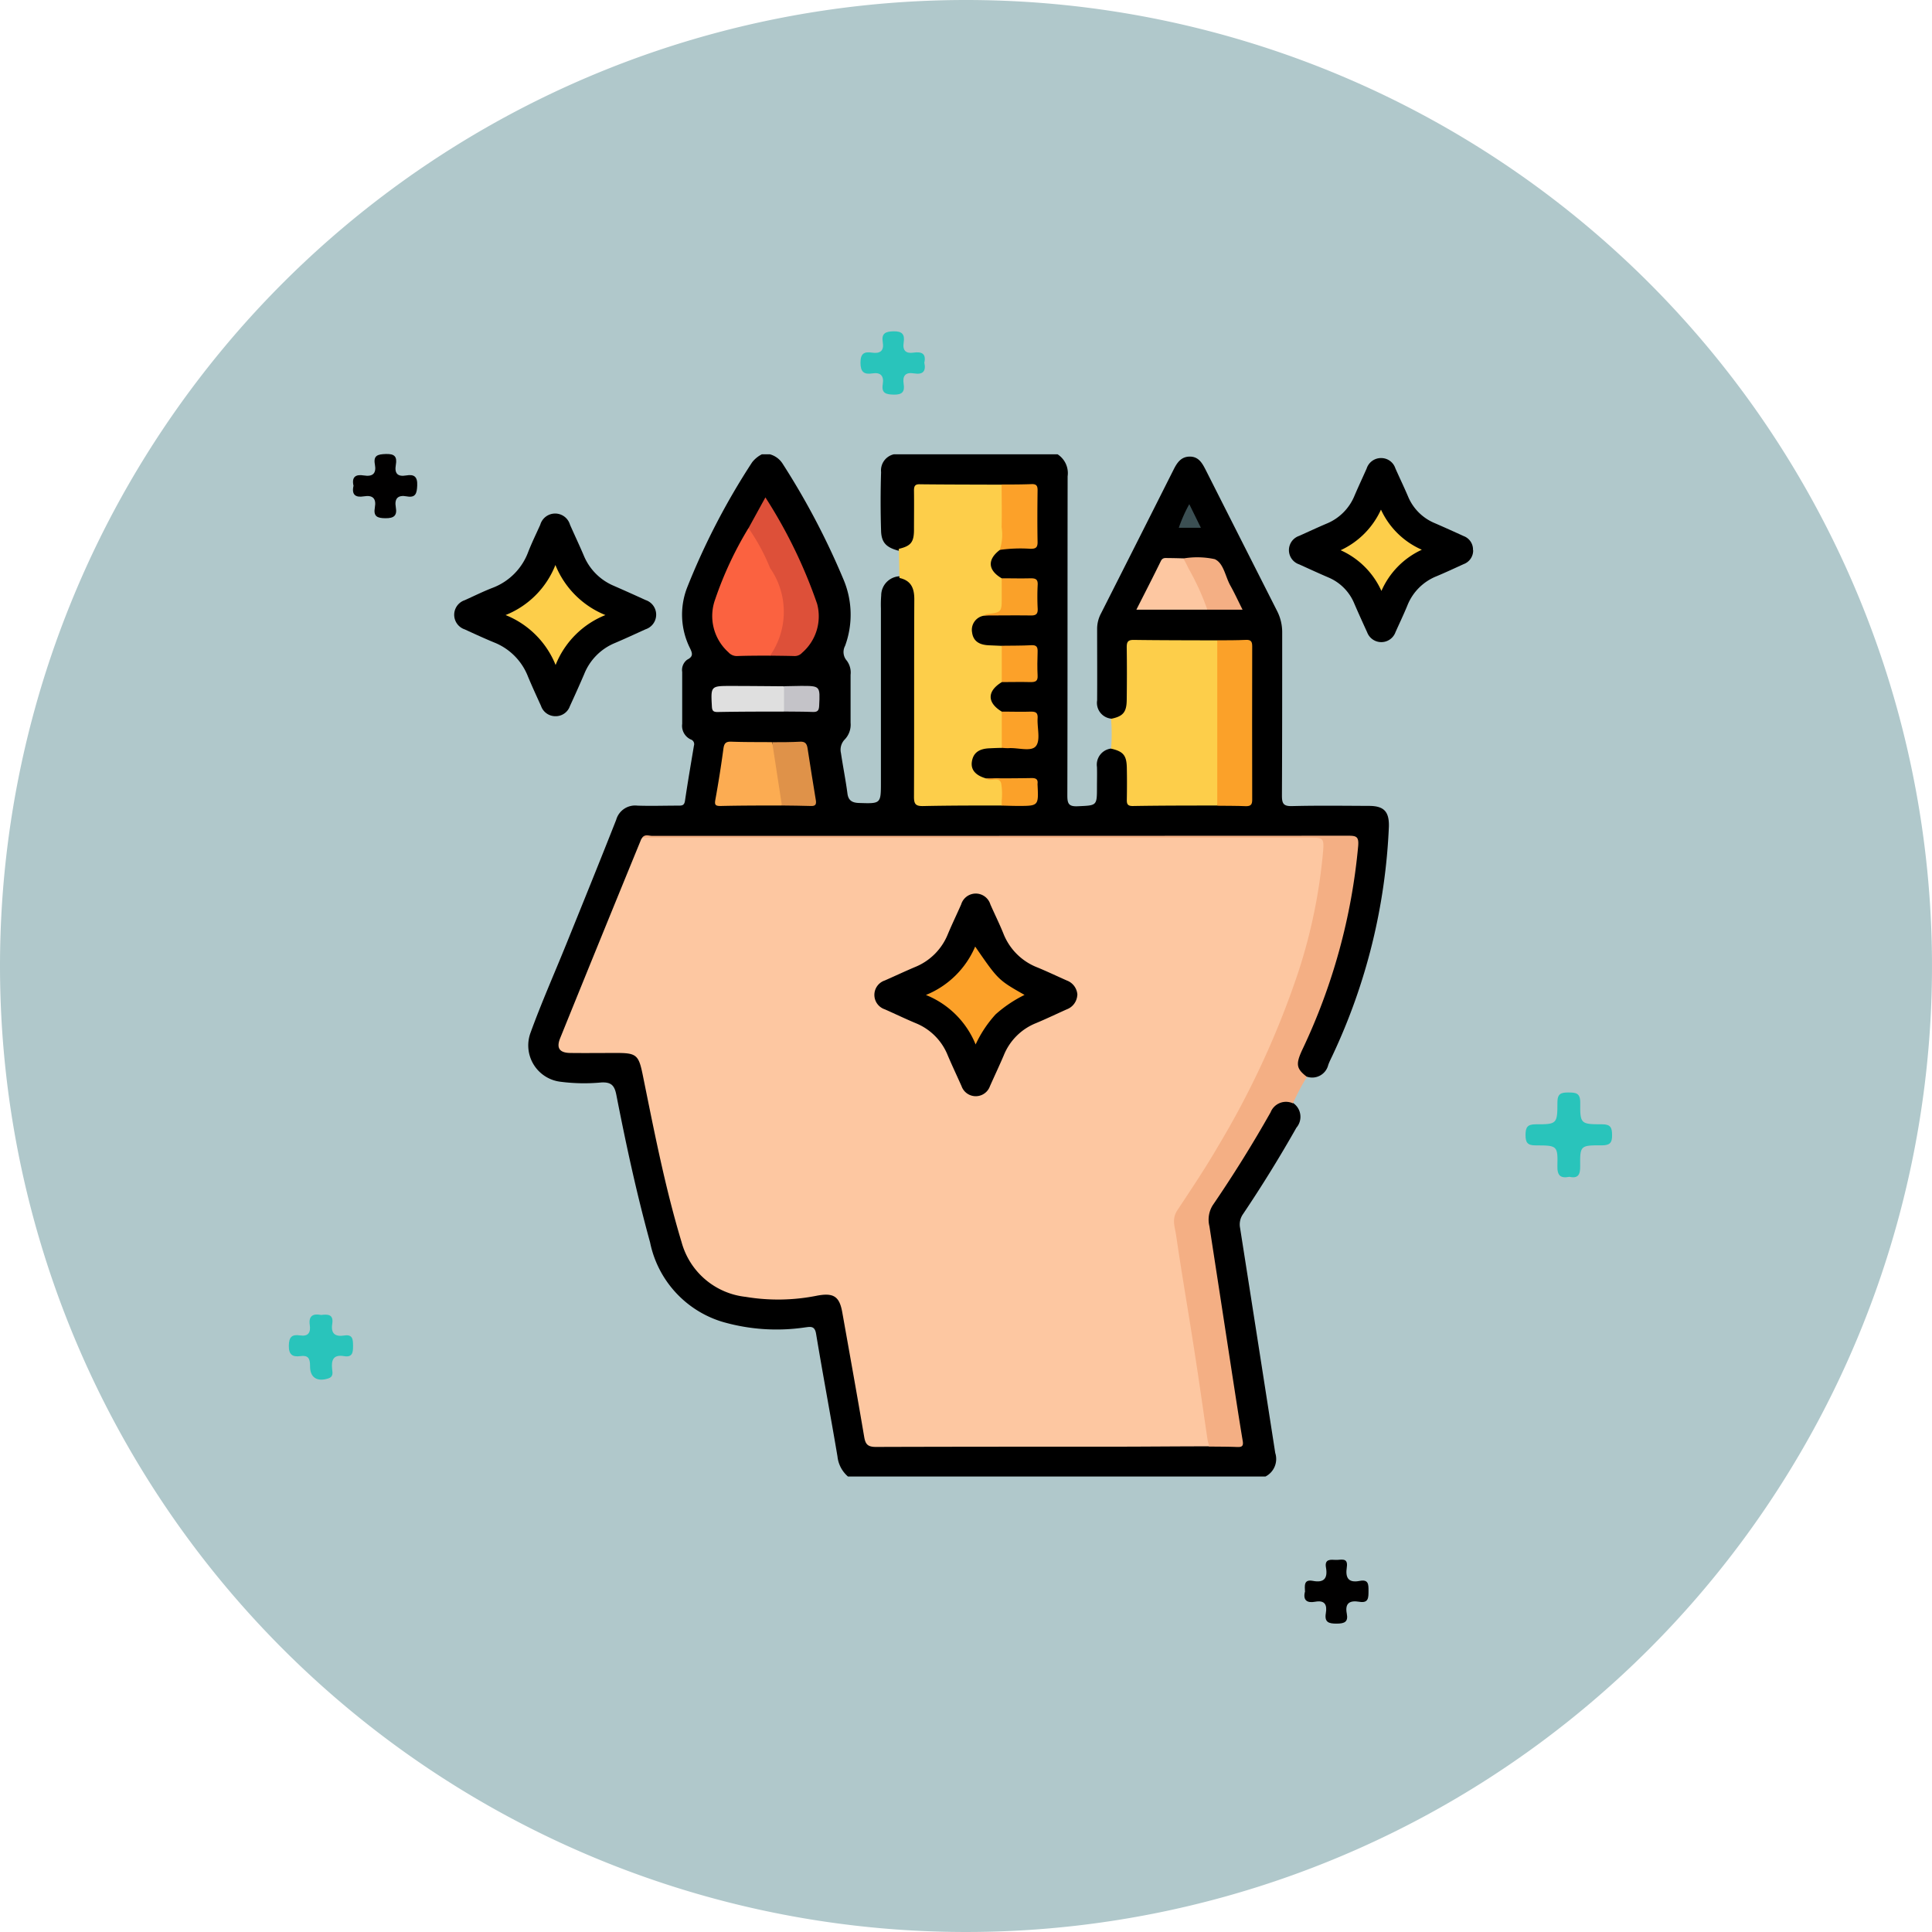 <svg xmlns="http://www.w3.org/2000/svg" xmlns:xlink="http://www.w3.org/1999/xlink" width="59.538" height="59.538" viewBox="0 0 59.538 59.538">
  <defs>
    <clipPath id="clip-path">
      <rect id="Rectángulo_37893" data-name="Rectángulo 37893" width="31.398" height="31.507" fill="none"/>
    </clipPath>
  </defs>
  <g id="Grupo_157920" data-name="Grupo 157920" transform="translate(-0.122 -0.013)">
    <path id="Trazado_127482" data-name="Trazado 127482" d="M29.769,0A29.769,29.769,0,1,1,0,29.769,29.769,29.769,0,0,1,29.769,0Z" transform="translate(0.122 0.013)" fill="#b0c8cb"/>
    <g id="Grupo_156595" data-name="Grupo 156595" transform="translate(9.021 10.224)">
      <path id="Trazado_127053" data-name="Trazado 127053" d="M14.667,122.237c.273.061.336-.068.334-.323-.007-.639,0-.65.665-.646.246,0,.323-.075.318-.318,0-.227-.046-.332-.308-.331-.663,0-.68-.011-.673-.673,0-.3-.144-.305-.366-.307s-.337.035-.337.3c0,.67-.014.682-.669.68-.253,0-.313.09-.314.326s.059.325.313.324c.668,0,.684.009.669.641-.007.294.1.379.368.328" transform="translate(24.796 -96.183)" fill="#29c4bb"/>
      <path id="Trazado_127054" data-name="Trazado 127054" d="M212.981,151.153c-.244-.047-.38.034-.34.311.034.232-.046.36-.3.321s-.343.053-.345.323.113.348.354.315.3.069.3.3c-.007.359.215.5.562.388.165-.052.129-.183.118-.287-.029-.284.036-.457.371-.4.259.044.275-.118.274-.317s-.008-.36-.271-.319c-.283.044-.417-.06-.37-.359s-.138-.3-.35-.273" transform="translate(-211.994 -120.843)" fill="#29c4bb"/>
      <path id="Trazado_127055" data-name="Trazado 127055" d="M207.47,68.616c-.063.273.062.366.317.323.277-.047.39.067.341.342s.068.33.326.332.366-.076.32-.335c-.049-.276.066-.389.34-.338s.309-.1.319-.334c.013-.28-.1-.353-.34-.311-.265.046-.364-.064-.319-.323s-.037-.348-.313-.338c-.244.009-.384.043-.332.322s-.069.384-.341.339c-.256-.043-.38.049-.317.321" transform="translate(-205.475 -63.854)" fill="#010000"/>
      <path id="Trazado_127056" data-name="Trazado 127056" d="M51.8,185.982c-.06.254.066.348.32.3.3-.054.369.1.326.353-.047.28.088.323.334.322s.361-.055.312-.308c-.065-.332.1-.414.388-.365s.28-.135.281-.336,0-.36-.269-.308c-.357.071-.448-.1-.4-.42s-.187-.218-.342-.227-.348-.031-.3.234c.059.328-.056.48-.4.413-.29-.056-.254.146-.246.34" transform="translate(-20.487 -147.133)" fill="#010000"/>
      <path id="Trazado_127057" data-name="Trazado 127057" d="M123.727,16.785c.068-.29-.092-.347-.33-.312s-.344-.065-.306-.309-.035-.354-.314-.348c-.257.005-.374.072-.33.336s-.079.359-.333.321c-.235-.035-.353.021-.354.308s.109.373.366.332.363.08.321.333c-.047.284.105.316.344.321.255.005.338-.091.3-.325-.041-.257.054-.374.322-.329s.373-.064.315-.329" transform="translate(-104.142 -15.817)" fill="#29c4bb"/>
    </g>
    <g id="Grupo_158052" data-name="Grupo 158052" transform="translate(14.122 14.013)">
      <g id="Grupo_158052-2" data-name="Grupo 158052" clip-path="url(#clip-path)">
        <path id="Trazado_131776" data-name="Trazado 131776" d="M27.612,0a.691.691,0,0,1,.31.677c-.006,3.277,0,6.554-.009,9.831,0,.254.037.352.323.338.589-.027.59-.008.59-.595,0-.2.006-.41,0-.614a.5.5,0,0,1,.436-.569c.323-.027.5.107.569.449a3.947,3.947,0,0,1,.029.765c.005.439.015.452.443.454.747,0,1.493-.006,2.24,0a5.989,5.989,0,0,1,.613,0c.234.008.332-.09.33-.325,0-.511,0-1.023,0-1.534,0-.89,0-1.78,0-2.67,0-.357-.03-.381-.386-.387-.184,0-.368.006-.552-.006-.737.011-1.474,0-2.211,0-.467,0-.471.006-.473.486,0,.389,0,.778,0,1.167a.868.868,0,0,1-.129.5c-.113.162-.251.274-.466.18a.489.489,0,0,1-.438-.563c.005-.738,0-1.476,0-2.214a1.013,1.013,0,0,1,.121-.469Q30.072,2.689,31.188.471c.106-.211.23-.4.5-.4s.381.2.487.407q1.1,2.176,2.2,4.347a1.435,1.435,0,0,1,.159.677c0,1.671,0,3.342-.008,5.013,0,.247.045.333.312.326.789-.02,1.578-.009,2.367-.006.463,0,.628.172.617.637a18.358,18.358,0,0,1-1.733,7.043c-.046.1-.1.2-.137.308a.509.509,0,0,1-.651.359.436.436,0,0,1-.333-.531,2.02,2.02,0,0,1,.193-.549,18.6,18.6,0,0,0,1.557-5.385c.022-.184.011-.371.046-.551.051-.264-.079-.326-.3-.319-.3.008-.594-.008-.892-.008q-10.1,0-20.2,0a.748.748,0,0,0-.448.057.792.792,0,0,0-.211.369c-.738,1.857-1.5,3.7-2.266,5.551-.179.432-.1.547.377.553.42,0,.84,0,1.26,0,.528,0,.706.138.809.645.254,1.245.515,2.489.808,3.726.113.479.256.949.385,1.424a2.316,2.316,0,0,0,2.345,1.764,6.712,6.712,0,0,0,1.746-.079c.571-.108.814.077.915.662.2,1.141.406,2.28.6,3.421.1.559.095.56.649.56H31.9c.123,0,.246,0,.369,0,.215,0,.43,0,.645,0,.3-.006.321-.025.276-.32-.126-.83-.255-1.66-.382-2.49-.192-1.255-.388-2.51-.579-3.766a1.343,1.343,0,0,1,.23-1.046c.587-.816,1.093-1.683,1.6-2.551a.921.921,0,0,1,.318-.368c.171-.1.344-.143.495.041a.514.514,0,0,1,.1.76q-.77,1.36-1.642,2.658a.554.554,0,0,0-.094.429q.545,3.468,1.084,6.937a.607.607,0,0,1-.3.725H21.152a.948.948,0,0,1-.323-.62c-.212-1.261-.45-2.518-.659-3.779-.042-.255-.18-.215-.344-.195a6,6,0,0,1-2.554-.176,3.231,3.231,0,0,1-2.218-2.446c-.413-1.5-.741-3.018-1.039-4.543-.056-.286-.152-.4-.464-.384a5.644,5.644,0,0,1-1.257-.022,1.127,1.127,0,0,1-.925-1.507c.334-.921.732-1.818,1.1-2.727.517-1.278,1.036-2.555,1.541-3.838a.605.605,0,0,1,.652-.437c.42.014.84,0,1.26,0,.112,0,.186,0,.208-.149.084-.567.181-1.132.276-1.7a.151.151,0,0,0-.1-.191.462.462,0,0,1-.262-.479c0-.533,0-1.066,0-1.6a.394.394,0,0,1,.156-.38c.2-.1.155-.207.079-.364a2.308,2.308,0,0,1-.086-1.849A21.679,21.679,0,0,1,18.2.245a.893.893,0,0,1,.3-.245h.246a.673.673,0,0,1,.386.279,22.948,22.948,0,0,1,1.874,3.558,2.783,2.783,0,0,1,.057,2.068.4.4,0,0,0,.055.456.615.615,0,0,1,.115.436c0,.492,0,.984,0,1.476a.657.657,0,0,1-.173.508.455.455,0,0,0-.124.424c.062.415.145.828.2,1.245.026.212.139.288.351.295.681.022.681.028.681-.646q0-2.675,0-5.35a3.523,3.523,0,0,1,.009-.4.592.592,0,0,1,.619-.59.573.573,0,0,1,.477.654c.013.666,0,1.333,0,2q0,1.922,0,3.845c0,.467.008.472.487.475.7,0,1.394-.011,2.09.007.234-.006.469-.01.7,0s.358-.072.347-.332c-.013-.3-.038-.344-.36-.346-.378,0-.755-.009-1.133-.009-.345-.076-.525-.26-.522-.531a.564.564,0,0,1,.546-.55,2.585,2.585,0,0,1,.455-.014c.256-.009.512,0,.768,0,.164,0,.231-.076.246-.242.056-.65.036-.677-.609-.683A1.63,1.63,0,0,1,25.931,8a.525.525,0,0,1-.439-.543.509.509,0,0,1,.429-.517,5.87,5.87,0,0,1,.729-.018c.179,0,.255-.079.255-.258,0-.766.038-.659-.608-.668-.132,0-.264.005-.4,0a1.83,1.83,0,0,1-.543-.043q-.462-.131-.468-.522c0-.258.14-.425.451-.526.417-.009.834-.017,1.252-.011.217,0,.306-.082.314-.305.025-.677.032-.677-.637-.681a2.249,2.249,0,0,1-.335-.015.51.51,0,0,1-.439-.477.5.5,0,0,1,.352-.542,1.918,1.918,0,0,1,.759-.071c.205,0,.3-.081.3-.292,0-.4-.005-.8,0-1.2,0-.207-.079-.3-.29-.3-.246,0-.492.006-.738,0-.736.013-1.472,0-2.208.006-.36,0-.385.028-.391.38-.005.327.01.655-.007.982a.551.551,0,0,1-.567.59c-.37-.1-.518-.25-.529-.609q-.028-.9,0-1.811A.509.509,0,0,1,22.567,0Z" transform="translate(-9.021)"/>
        <path id="Trazado_131777" data-name="Trazado 131777" d="M3.117,15.333a.467.467,0,0,1-.446-.318c-.137-.3-.272-.594-.4-.9a1.851,1.851,0,0,0-1.05-1.057c-.3-.124-.6-.262-.9-.4a.474.474,0,0,1,0-.9c.279-.126.554-.262.839-.374a1.88,1.88,0,0,0,1.116-1.111c.111-.285.247-.561.372-.84a.477.477,0,0,1,.917,0c.14.318.289.631.425.951a1.725,1.725,0,0,0,.927.932q.491.215.978.438a.474.474,0,0,1,0,.9c-.316.143-.631.29-.95.425A1.728,1.728,0,0,0,4,14.04c-.141.328-.287.654-.437.979a.464.464,0,0,1-.448.314" transform="translate(0.001 -7.262)"/>
        <path id="Trazado_131778" data-name="Trazado 131778" d="M28.747,58.353c.086-.115.208-.054.31-.054q10.727,0,21.453-.005c.244,0,.323.031.3.313a18.516,18.516,0,0,1-1.731,6.3c-.2.438-.171.57.152.82a6.457,6.457,0,0,0-.431.815.51.51,0,0,0-.689.275q-.831,1.471-1.785,2.867a.838.838,0,0,0-.1.647q.351,2.276.7,4.553c.107.688.211,1.376.326,2.063.028.165-.033.19-.174.185-.286-.012-.573-.01-.86-.014a.476.476,0,0,1-.162-.352c-.336-2.137-.66-4.276-.993-6.414a1.021,1.021,0,0,1,.234-.769c.586-.855,1.123-1.74,1.621-2.649a21.027,21.027,0,0,0,2.694-7.893c0-.02.006-.041.008-.061.054-.485.016-.529-.476-.529q-9.92,0-19.839,0c-.189,0-.393.054-.56-.091" transform="translate(-22.955 -46.54)" fill="#f4af84"/>
        <path id="Trazado_131779" data-name="Trazado 131779" d="M103.723,33.486c-.869,0-1.738,0-2.607.015-.161,0-.183-.069-.18-.2.006-.327.007-.655,0-.982-.008-.381-.11-.5-.486-.587a5.429,5.429,0,0,0,0-.919c.368-.074.479-.2.483-.582.007-.541.008-1.082,0-1.623,0-.169.04-.228.219-.226.857.012,1.714.011,2.57.014a.523.523,0,0,1,.1.4q0,2.142,0,4.283a.534.534,0,0,1-.1.4" transform="translate(-80.211 -22.662)" fill="#fdce4a"/>
        <path id="Trazado_131780" data-name="Trazado 131780" d="M133.364,3.425a.447.447,0,0,1-.292.428c-.279.127-.556.257-.839.375a1.607,1.607,0,0,0-.9.91c-.113.273-.241.541-.362.811a.465.465,0,0,1-.873.007c-.137-.3-.271-.594-.4-.894a1.485,1.485,0,0,0-.8-.8c-.3-.129-.6-.267-.893-.4A.463.463,0,0,1,128,2.984c.28-.125.557-.255.839-.375a1.572,1.572,0,0,0,.868-.863c.12-.282.251-.559.375-.839a.464.464,0,0,1,.44-.322.458.458,0,0,1,.444.315c.128.289.266.574.39.865a1.519,1.519,0,0,0,.823.825c.3.13.6.266.894.4a.442.442,0,0,1,.286.432" transform="translate(-101.966 -0.469)"/>
        <path id="Trazado_131781" data-name="Trazado 131781" d="M18.5,58.631l20.545,0c.442,0,.469,0,.432.451a16.7,16.7,0,0,1-.746,3.645,27.074,27.074,0,0,1-2.493,5.424c-.39.673-.824,1.318-1.251,1.965-.18.273-.073.519-.038.761.181,1.248.4,2.491.59,3.738.133.855.252,1.711.379,2.567a1.843,1.843,0,0,0,.055.207c-.943,0-1.886.01-2.829.011-2.481,0-4.962,0-7.443.008-.251,0-.325-.079-.363-.308-.217-1.282-.448-2.561-.676-3.842-.087-.489-.267-.607-.776-.512a6.07,6.07,0,0,1-2.2.037,2.305,2.305,0,0,1-1.977-1.69c-.513-1.7-.847-3.436-1.2-5.17-.121-.588-.193-.656-.789-.656-.482,0-.964.006-1.445,0-.329-.006-.429-.153-.307-.455q1.243-3.071,2.5-6.137c.007-.017.026-.03.04-.045" transform="translate(-12.706 -46.818)" fill="#fdc7a1"/>
        <path id="Trazado_131782" data-name="Trazado 131782" d="M68,7.457q-.009-.452-.019-.9c.362-.085.463-.2.467-.567,0-.41.006-.82,0-1.23,0-.145.038-.2.188-.193.84.009,1.68.009,2.52.012a.416.416,0,0,1,.092.314c0,.449.006.9,0,1.346a.351.351,0,0,1-.148.346c-.4.3-.379.63.057.883a1.75,1.75,0,0,1,.066.98c-.006.1-.081.152-.191.153a1.913,1.913,0,0,0-.424.015.441.441,0,0,0-.37.513c.039.3.258.39.526.4l.395.017a1.474,1.474,0,0,1,0,1.115c-.465.28-.463.638,0,.915a1.487,1.487,0,0,1,0,1.115c-.132,0-.264.007-.4.013-.268.014-.479.11-.526.405-.041.254.11.429.435.522.041,0-.009,0,.029.008.166.049.408-.1.5.1a.775.775,0,0,1-.038.727c-.809,0-1.618,0-2.426.017-.232.005-.286-.059-.285-.288.009-2.028,0-4.056.01-6.084,0-.346-.1-.575-.454-.657" transform="translate(-54.282 -3.643)" fill="#fdce4a"/>
        <path id="Trazado_131783" data-name="Trazado 131783" d="M41.229,15.233c-.338,0-.676,0-1.013.012a.339.339,0,0,1-.269-.115,1.5,1.5,0,0,1-.41-1.631,11.091,11.091,0,0,1,1.023-2.191c.148-.018.19.1.24.2a14.235,14.235,0,0,1,.817,1.782,2,2,0,0,1-.109,1.633.568.568,0,0,1-.278.314" transform="translate(-31.498 -9.028)" fill="#fb6240"/>
        <path id="Trazado_131784" data-name="Trazado 131784" d="M116.693,33.489q0-2.546,0-5.092c.3,0,.593,0,.889-.013.153-.006.188.056.188.2q-.005,2.362,0,4.725c0,.14-.035.2-.188.2-.3-.013-.592-.01-.889-.014" transform="translate(-93.181 -22.665)" fill="#fba129"/>
        <path id="Trazado_131785" data-name="Trazado 131785" d="M45.645,11.481a2.364,2.364,0,0,0,0-2.7,6.087,6.087,0,0,0-.665-1.228l.521-.949a15.157,15.157,0,0,1,1.594,3.28,1.486,1.486,0,0,1-.463,1.509.308.308,0,0,1-.246.1c-.246-.007-.491-.008-.737-.012" transform="translate(-35.914 -5.276)" fill="#dd5039"/>
        <path id="Trazado_131786" data-name="Trazado 131786" d="M41.96,45.921c-.632,0-1.264,0-1.9.015-.156,0-.183-.039-.155-.193q.142-.781.248-1.569c.022-.161.067-.226.24-.22.417.016.836.011,1.253.015a3.724,3.724,0,0,1,.267,1.239,1.17,1.17,0,0,1,.041.713" transform="translate(-31.86 -35.098)" fill="#fcac52"/>
        <path id="Trazado_131787" data-name="Trazado 131787" d="M106.508,17.465h-2.186c.263-.519.514-1.006.755-1.5.056-.115.146-.091.233-.091.153,0,.307.005.46.009a.334.334,0,0,1,.172.167q.286.561.561,1.127c.044.091.091.189.005.286" transform="translate(-83.303 -12.676)" fill="#fdc7a1"/>
        <path id="Trazado_131788" data-name="Trazado 131788" d="M83.446,6.58a1.526,1.526,0,0,0,.054-.692c.01-.438,0-.876,0-1.315.307,0,.614,0,.92-.012.15-.006.19.05.188.193-.007.532-.01,1.064,0,1.6,0,.176-.074.2-.219.2a4.607,4.607,0,0,0-.947.034" transform="translate(-66.633 -3.642)" fill="#fca129"/>
        <path id="Trazado_131789" data-name="Trazado 131789" d="M48.9,45.92,48.6,43.968c.285,0,.571,0,.855-.015.162-.01.213.061.235.2q.123.8.255,1.6c.022.131-.01.187-.152.181-.295-.011-.591-.01-.886-.015" transform="translate(-38.804 -35.096)" fill="#df9249"/>
        <path id="Trazado_131790" data-name="Trazado 131790" d="M41.577,36.217c-.683,0-1.366,0-2.049.013-.135,0-.166-.043-.173-.173-.034-.63-.038-.631.6-.63.54,0,1.08.006,1.621.01a.771.771,0,0,1,0,.781" transform="translate(-31.417 -28.288)" fill="#dfdfdf"/>
        <path id="Trazado_131791" data-name="Trazado 131791" d="M112.249,17.354a7.689,7.689,0,0,0-.584-1.279c-.044-.1-.1-.2-.153-.3a2.554,2.554,0,0,1,.964.021c.277.121.325.532.481.811.128.228.237.467.378.747Z" transform="translate(-89.043 -12.565)" fill="#f4af84"/>
        <path id="Trazado_131792" data-name="Trazado 131792" d="M81.005,20.111a.252.252,0,0,1,.078-.042c.471-.059.471-.058.471-.531q0-.287,0-.575c.3,0,.594.008.891,0,.151,0,.226.029.217.2a7.27,7.27,0,0,0,0,.738c.008.164-.054.21-.212.208-.482-.007-.963,0-1.445,0" transform="translate(-64.684 -15.142)" fill="#faa129"/>
        <path id="Trazado_131793" data-name="Trazado 131793" d="M83.733,30.33q0-.557,0-1.115c.306-.005.613,0,.919-.017.154-.007.191.059.186.2-.008.245-.013.492,0,.737.01.175-.07.2-.217.2-.3-.008-.593,0-.89,0" transform="translate(-66.862 -23.315)" fill="#fca129"/>
        <path id="Trazado_131794" data-name="Trazado 131794" d="M83.731,40.473q0-.557,0-1.115c.3,0,.593.01.889,0,.148,0,.226.023.216.2-.018.294.095.675-.051.861s-.553.044-.843.065a1.689,1.689,0,0,1-.213-.011" transform="translate(-66.86 -31.428)" fill="#fca229"/>
        <path id="Trazado_131795" data-name="Trazado 131795" d="M81.8,50.365c0-.05,0-.1,0-.151a1.981,1.981,0,0,0-.017-.539c-.071-.229-.335-.018-.47-.149.471,0,.942,0,1.413-.009.13,0,.195.038.179.174a.193.193,0,0,0,0,.031c.033.655.033.655-.614.654-.164,0-.327-.007-.491-.01" transform="translate(-64.931 -39.54)" fill="#fba129"/>
        <path id="Trazado_131796" data-name="Trazado 131796" d="M50.428,36.216v-.781c.173,0,.347-.01.52-.01.6,0,.594,0,.564.615-.007.148-.052.194-.2.188-.3-.012-.592-.009-.888-.013" transform="translate(-40.268 -28.288)" fill="#c4c3c8"/>
        <path id="Trazado_131797" data-name="Trazado 131797" d="M111.137,7.63l.357.727h-.68a4.46,4.46,0,0,1,.323-.727" transform="translate(-88.487 -6.093)" fill="#3b4f53"/>
        <path id="Trazado_131798" data-name="Trazado 131798" d="M10.919,18.47a2.751,2.751,0,0,0-1.535,1.539A2.773,2.773,0,0,0,7.842,18.47a2.742,2.742,0,0,0,1.536-1.543,2.786,2.786,0,0,0,1.541,1.543" transform="translate(-6.262 -13.516)" fill="#fdce4a"/>
        <path id="Trazado_131799" data-name="Trazado 131799" d="M135.555,9.716A2.534,2.534,0,0,0,136.8,8.464,2.478,2.478,0,0,0,138.059,9.7a2.5,2.5,0,0,0-1.245,1.27,2.5,2.5,0,0,0-1.259-1.256" transform="translate(-108.243 -6.759)" fill="#fdce4a"/>
        <path id="Trazado_131800" data-name="Trazado 131800" d="M70.512,70.318a.5.5,0,0,1-.325.443c-.317.141-.63.293-.951.426a1.786,1.786,0,0,0-.991.993c-.136.319-.285.633-.426.951a.464.464,0,0,1-.873,0c-.141-.318-.29-.631-.426-.951a1.781,1.781,0,0,0-.989-.994c-.32-.134-.633-.285-.951-.426a.468.468,0,0,1,0-.889c.308-.136.614-.279.924-.411a1.826,1.826,0,0,0,1.016-1.01c.13-.311.277-.614.413-.923a.47.47,0,0,1,.9,0c.132.3.278.592.4.895a1.84,1.84,0,0,0,1.056,1.05c.3.124.6.267.9.4a.5.5,0,0,1,.326.446" transform="translate(-51.313 -53.656)"/>
        <path id="Trazado_131801" data-name="Trazado 131801" d="M73.666,78.309a2.763,2.763,0,0,0-1.531-1.524,2.791,2.791,0,0,0,1.518-1.492c.71,1.029.71,1.029,1.521,1.49a3.944,3.944,0,0,0-.892.6,3.657,3.657,0,0,0-.615.926" transform="translate(-57.601 -60.123)" fill="#fca129"/>
      </g>
    </g>
  </g>
</svg>
